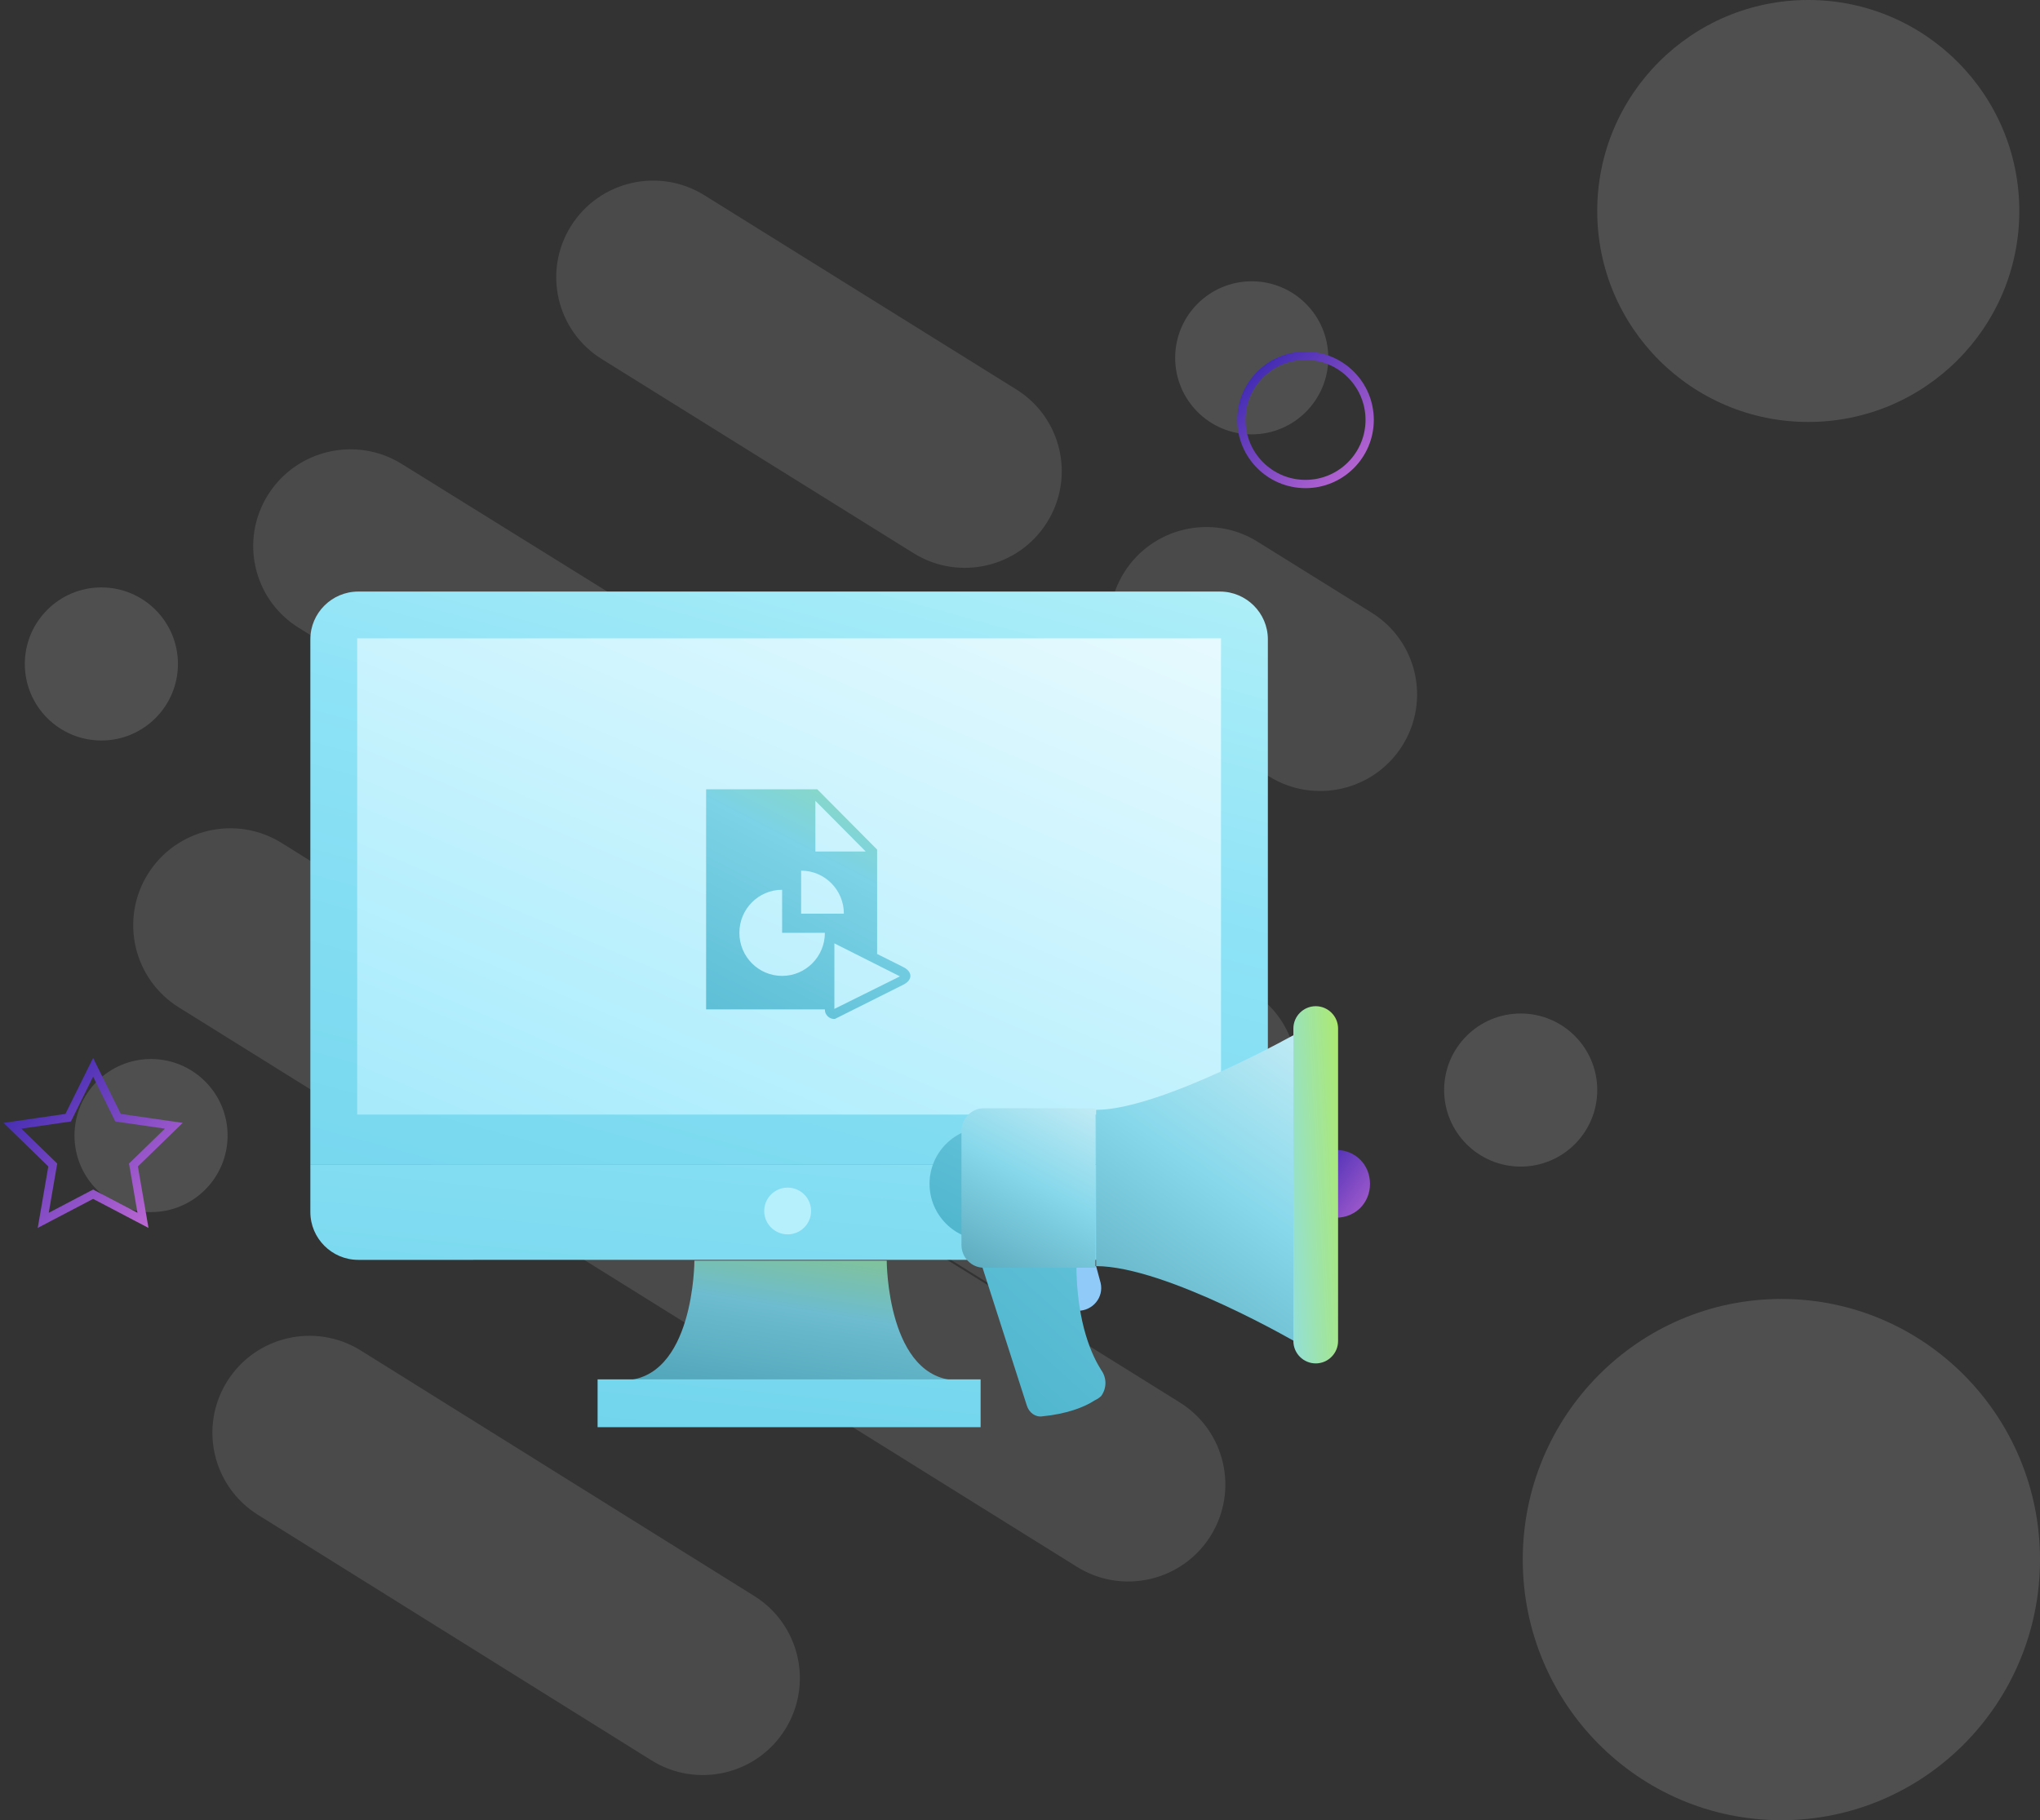 <svg width="493" height="440" viewBox="0 0 493 440" xmlns="http://www.w3.org/2000/svg">
    <rect x="0" y="0" width="493" height="440" fill="#333333" stroke="none"/>
    <title>
        heroMarketing
    </title>
    <defs>
        <linearGradient x1="0%" y1="0%" x2="102%" y2="101%" id="a">
            <stop stop-color="#3023AE" offset="0%"/>
            <stop stop-color="#C86DD7" offset="100%"/>
        </linearGradient>
        <linearGradient x1="-11.195%" y1="189.912%" x2="108.336%" y2="-73.391%" id="b">
            <stop stop-color="#328CA1" offset="0%"/>
            <stop stop-color="#6DBCCF" offset="56.162%"/>
            <stop stop-color="#9ECC4D" offset="97.433%"/>
        </linearGradient>
        <linearGradient x1="-7.783%" y1="182.397%" x2="108.336%" y2="-73.391%" id="c">
            <stop stop-color="#61CDE6" offset="0%"/>
            <stop stop-color="#8DE2F6" offset="54.873%"/>
            <stop stop-color="#D9FFFC" offset="100%"/>
        </linearGradient>
        <linearGradient x1="-120.877%" y1="224.439%" x2="102.471%" y2="-65.77%" id="d">
            <stop stop-color="#61CDE6" offset="0%"/>
            <stop stop-color="#B2EEFD" offset="54.387%"/>
            <stop stop-color="#FFF" offset="100%"/>
        </linearGradient>
        <linearGradient x1="-11.195%" y1="189.912%" x2="118.292%" y2="-94.31%" id="e">
            <stop stop-color="#3CAAC4" offset="0%"/>
            <stop stop-color="#7CD2E6" offset="55.79%"/>
            <stop stop-color="#B4EC51" offset="100%"/>
        </linearGradient>
        <linearGradient x1="-7.783%" y1="182.397%" x2="138.06%" y2="-216.753%" id="f">
            <stop stop-color="#61CDE6" offset="0%"/>
            <stop stop-color="#8DE2F6" offset="54.873%"/>
            <stop stop-color="#FFF" offset="100%"/>
        </linearGradient>
        <linearGradient x1="-4.519%" y1="175.207%" x2="106.196%" y2="-68.675%" id="g">
            <stop stop-color="#317C8E" offset="0%"/>
            <stop stop-color="#87D8EB" offset="53.209%"/>
            <stop stop-color="#FFF" offset="100%"/>
        </linearGradient>
        <linearGradient x1="-11.195%" y1="189.912%" x2="253.181%" y2="-341.2%" id="h">
            <stop stop-color="#3CAAC4" offset="0%"/>
            <stop stop-color="#7CD2E6" offset="55.79%"/>
            <stop stop-color="#B4EC51" offset="100%"/>
        </linearGradient>
        <linearGradient x1="0%" y1="0%" x2="140.452%" y2="100%" id="i">
            <stop stop-color="#3023AE" offset="0%"/>
            <stop stop-color="#C86DD7" offset="100%"/>
        </linearGradient>
        <linearGradient x1="-254.215%" y1="89.71%" x2="108.336%" y2="-73.391%" id="j">
            <stop stop-color="#3CAAC4" offset="0%"/>
            <stop stop-color="#8DDDEF" offset="50.041%"/>
            <stop stop-color="#B4EC51" offset="100%"/>
        </linearGradient>
    </defs>
    <g transform="translate(-19)" fill="none" fill-rule="evenodd">
        <path d="M289.175 330.195L91.31 207.314l25.1 15.588c10.991 6.826 25.485 3.477 32.373-7.48 6.89-10.957 3.564-25.372-7.426-32.197l-25.101-15.588 197.866 122.88-15.377-9.549c-10.99-6.825-25.484-3.476-32.372 7.48-6.889 10.957-3.564 25.372 7.426 32.198l15.377 9.55zm-112.741 95.338l-95.092-59.345c-10.976-6.85-14.31-21.296-7.447-32.265 6.863-10.97 21.324-14.309 32.3-7.459l95.093 59.345c10.976 6.85 14.31 21.296 7.447 32.265-6.863 10.97-21.325 14.309-32.301 7.459zM325.676 187.68l-27.594-17.18c-10.946-6.814-14.265-21.195-7.412-32.12 6.852-10.926 21.28-14.259 32.226-7.444l27.595 17.179c10.946 6.814 14.264 21.195 7.412 32.121-6.853 10.926-21.28 14.258-32.227 7.444zm-85.888-53.952l-75.383-46.946c-10.95-6.82-14.27-21.21-7.417-32.142 6.854-10.932 21.288-14.266 32.238-7.446L264.61 94.14c10.95 6.82 14.271 21.21 7.417 32.142-6.854 10.932-21.288 14.266-32.238 7.446zm39.456 245.015L62.21 243.514c-10.98-6.85-14.316-21.3-7.449-32.272 6.867-10.972 21.335-14.313 32.316-7.462L304.11 339.009c10.98 6.85 14.316 21.3 7.449 32.272-6.867 10.972-21.335 14.313-32.316 7.462zm17.307-99.432L91.185 151.754c-10.971-6.815-14.29-21.205-7.415-32.143 6.876-10.938 21.344-14.281 32.315-7.467L321.45 239.7c10.97 6.814 14.29 21.205 7.414 32.143-6.876 10.938-21.343 14.281-32.314 7.467z" fill-opacity=".121" fill="#F4F4F4"/>
        <circle fill-opacity=".15" fill="#F4F4F4" cx="386.5" cy="263.5" r="18.5"/>
        <circle fill-opacity=".15" fill="#F4F4F4" cx="321.5" cy="86.5" r="18.5"/>
        <circle fill-opacity=".15" fill="#F4F4F4" cx="43.5" cy="160.5" r="18.5"/>
        <circle fill-opacity=".15" fill="#F4F4F4" cx="456" cy="51" r="51"/>
        <ellipse fill-opacity=".15" fill="#F4F4F4" cx="449.5" cy="377" rx="62.5" ry="63"/>
        <circle fill-opacity=".15" fill="#F4F4F4" cx="55.5" cy="274.5" r="18.5"/>
        <circle stroke="url(#a)" stroke-width="2" cx="334.5" cy="101.5" r="15.5"/>
        <path stroke="url(#a)" stroke-width="2" d="M41.5 288.68L29.448 295l2.302-13.387-9.75-9.48 13.474-1.953L41.5 258l6.026 12.18L61 272.133l-9.75 9.48L53.552 295z"/>
        <g transform="translate(94 143)" fill-rule="nonzero">
            <path d="M156.725 190.7H75.383c17.43 0 17.43-28.959 17.43-28.959h46.481s0 28.958 17.43 28.958z" fill="url(#b)"/>
            <path d="M219.83 0H11.57C5.206 0 0 5.191 0 11.536v126.898h231.4V11.536C231.4 5.191 226.193 0 219.83 0z" fill="url(#c)"/>
            <path fill="url(#d)" d="M11.322 11.301h208.755v115.126H11.322z"/>
            <path d="M95.645 47.802V101h28.7v.115c0 1.157 1.035 2.198 2.183 2.198.114 0 .344 0 .46-.115l16.186-8.096c.46-.23 1.836-.925 1.836-2.197 0-1.273-1.377-1.967-1.836-2.198l-6.2-3.101V62.373L122.51 47.802H95.645zm26.405 2.776l12.168 12.258H122.05V50.578zm-3.444 16.884c5.707 0 10.332 4.66 10.332 10.408h-10.332V67.462zm-4.592 4.626v10.408h10.332c0 5.75-4.626 10.409-10.332 10.409-5.707 0-10.333-4.66-10.333-10.409 0-5.749 4.626-10.408 10.333-10.408zm12.628 12.952l15.613 7.865c.114 0 .116.115.23.115-.114 0-.116.115-.23.115l-15.613 7.75V85.04z" fill="url(#e)"/>
            <path d="M0 138.434h231.4v11.557c0 6.357-5.207 11.558-11.57 11.558H11.57C5.206 161.549 0 156.348 0 149.99v-11.557zm161.98 52.008H69.42V202h92.56v-11.558z" fill="url(#f)"/>
            <ellipse fill="#B7F0FD" cx="115.346" cy="149.734" rx="5.661" ry="5.65"/>
            <path d="M185.512 173.859h-6.563v-10.794h10.939l1.094 4.048c.82 3.508-1.915 6.746-5.47 6.746z" fill="#90CAF9"/>
            <path d="M60.164 75.557s-32.27-18.89-49.225-18.89V18.89C26.8 18.89 60.164 0 60.164 0v75.557z" fill="url(#g)" transform="translate(178.949 106.397)"/>
            <g transform="translate(149.638 129.527)">
                <ellipse fill="url(#h)" cx="13.647" cy="13.641" rx="13.647" ry="13.641"/>
                <path d="M98.256 5.456h-8.188v16.369h8.188c4.64 0 8.188-3.547 8.188-8.184 0-4.638-3.548-8.185-8.188-8.185z" fill="url(#i)"/>
                <path d="M39.848 66.02c-2.456 1.638-6.823 3.274-12.555 3.82-1.637.273-3.275-.818-3.82-2.728l-12.01-37.375s24.018-16.915 24.018 3c0 15.005 4.094 22.917 6.005 25.918 1.364 1.91 1.364 4.365 0 6.274-.546.546-1.092.819-1.638 1.092z" fill="url(#h)"/>
            </g>
            <path d="M13.113 63.221h26.996v-38.55H13.113c-2.97 0-5.4 2.479-5.4 5.508v27.535c0 3.03 2.43 5.507 5.4 5.507z" fill="url(#g)" transform="translate(149.638 100.229)"/>
            <path d="M93.331 86.351c-2.97 0-5.4-2.428-5.4-5.397V5.397c0-2.968 2.43-5.397 5.4-5.397s5.4 2.429 5.4 5.397v75.557c0 2.969-2.43 5.397-5.4 5.397z" fill="url(#j)" transform="translate(149.638 100.229)"/>
        </g>
    </g>
</svg>
